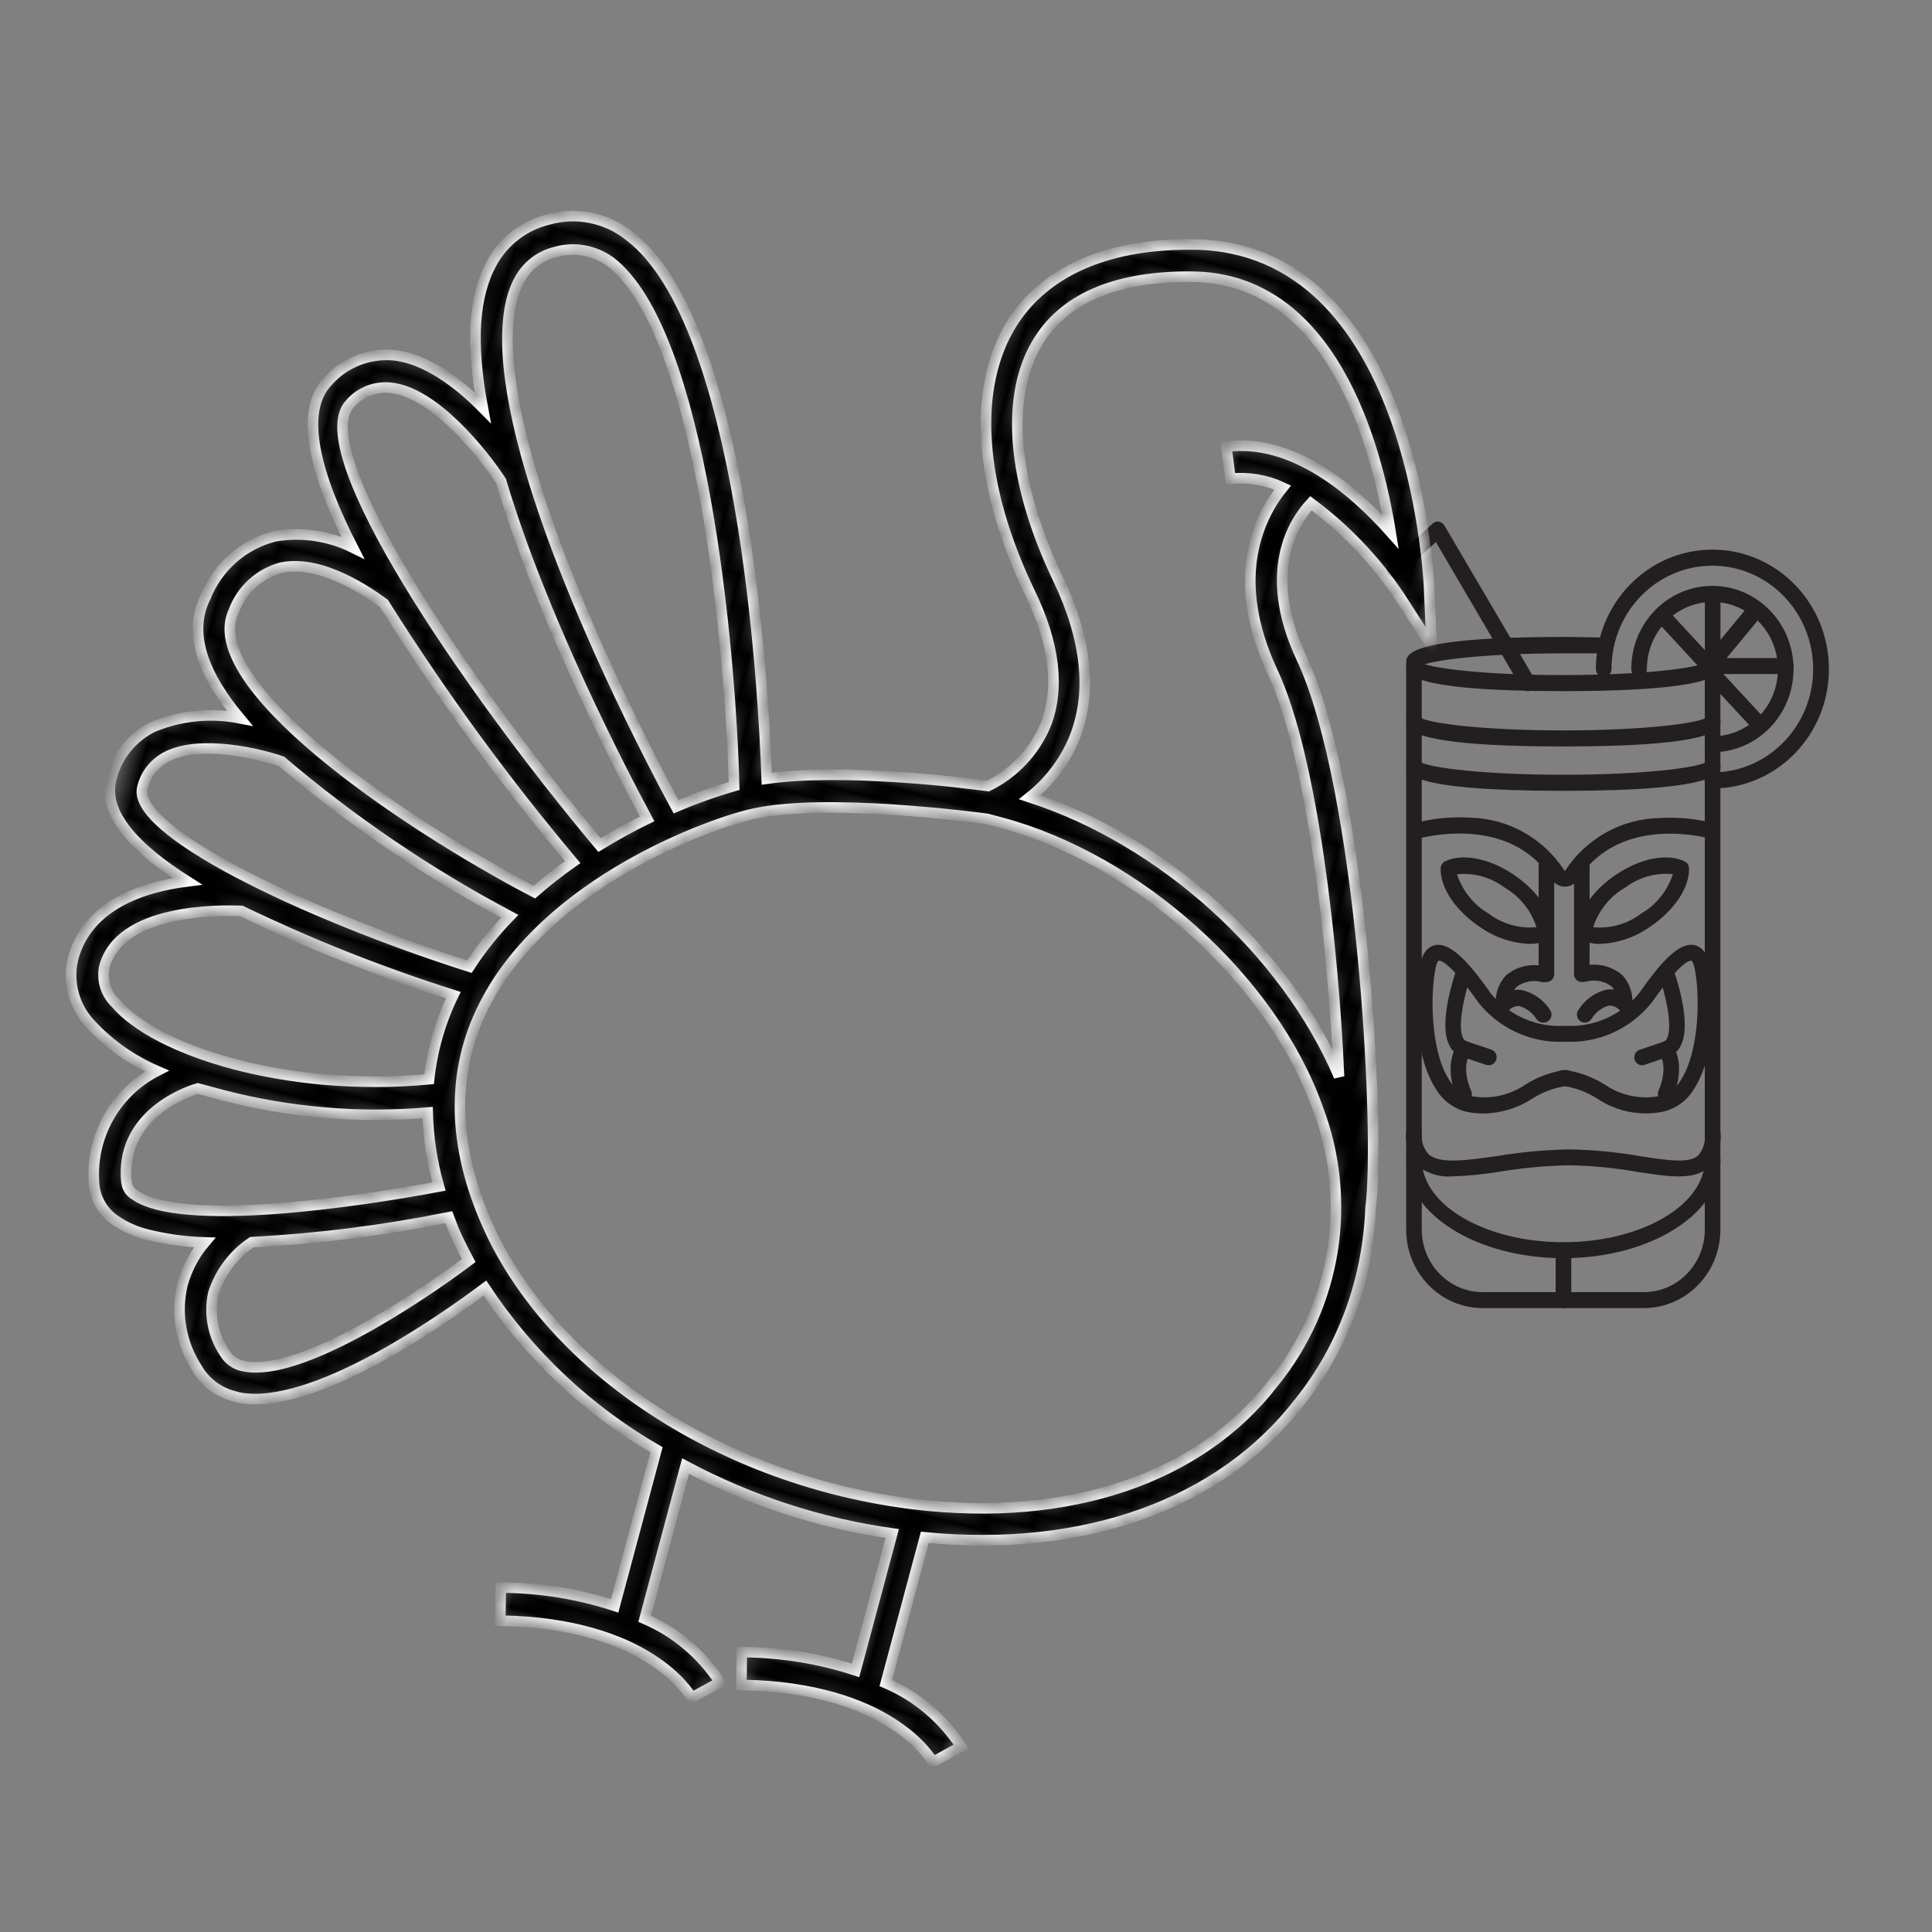 <?xml version="1.0" encoding="UTF-8" standalone="no"?>
<svg width="128px" height="128px" viewBox="0 0 128 128" version="1.1" xmlns="http://www.w3.org/2000/svg" xmlns:xlink="http://www.w3.org/1999/xlink">
    <rect x="0" y="0" width="128" height="128" fill="#808080" stroke="none"/>
    <!-- Generator: Sketch 41.2 (35397) - http://www.bohemiancoding.com/sketch -->
    <title>icon-128</title>
    <desc>Created with Sketch.</desc>
    <defs>
        <path d="M20.035,11.061 C19.94,10.893 19.942,10.686 20.039,10.52 L26.015,0.349 C26.094,0.213 26.229,0.121 26.382,0.098 C26.535,0.075 26.69,0.124 26.804,0.23 L29.652,2.864 C29.796,2.989 29.861,3.184 29.824,3.373 C29.786,3.562 29.651,3.715 29.471,3.772 C29.291,3.829 29.095,3.782 28.96,3.648 L26.579,1.444 L20.938,11.068 C20.844,11.227 20.676,11.324 20.495,11.324 C20.306,11.329 20.13,11.228 20.035,11.061 Z" id="path-1"></path>
        <mask id="mask-2" maskContentUnits="userSpaceOnUse" maskUnits="objectBoundingBox" x="-0.25" y="-0.25" width="10.369" height="11.731">
            <rect x="19.715" y="-0.157" width="10.369" height="11.731" fill="white"></rect>
            <use xlink:href="#path-1" fill="black"></use>
        </mask>
        <path d="M86.327,40.106 C86.076,37.949 84.803,36.048 82.909,35.003 C81.294,34.27 79.493,34.06 77.755,34.404 C81.354,30.435 83.547,26.669 82.206,24.209 C81.472,22.726 80.081,21.682 78.457,21.395 C76.328,21.042 73.836,22.048 71.834,23.225 C73.719,19.299 74.347,16.186 73.73,13.779 C73.338,12.189 72.298,10.837 70.865,10.056 C69.205,9.066 67.172,8.939 65.403,9.714 C56.596,13.297 49.025,36.458 47.3,42.095 C42.594,40.095 34.724,38.982 33.01,38.768 C31.567,37.507 30.629,35.762 30.369,33.858 C30.082,31.301 31.189,28.509 33.638,25.685 C38.803,19.684 40.89,13.501 39.399,8.708 C38.547,5.98 36.066,2.364 29.145,0.588 C15.121,-3.006 8.519,17.555 8.21,18.432 L7.028,22.198 L9.946,19.555 C12.096,17.68 14.548,16.186 17.197,15.137 C17.943,16.539 19.242,20.347 15.142,25.204 C9.041,32.425 1.917,54.302 1.299,59.201 C0.251,63.753 0.627,68.588 2.534,72.894 C5.825,80.746 13.683,86.191 24.172,87.935 L24.172,97.927 C21.973,98.243 19.916,99.207 18.262,100.698 L19.806,102.174 C19.966,102.003 23.863,98.13 33.383,100.526 L33.915,98.419 C31.441,97.76 28.879,97.497 26.323,97.638 L26.323,88.245 C31.126,88.83 35.995,88.57 40.709,87.475 L40.709,97.948 C38.51,98.266 36.454,99.23 34.799,100.719 L36.343,102.195 C36.503,102.024 40.4,98.151 49.92,100.548 L50.442,98.419 C47.967,97.76 45.405,97.497 42.849,97.638 L42.849,86.93 C47.939,85.561 52.644,83.027 56.596,79.527 C58.875,82.426 65.552,90.374 70.439,90.749 L70.801,90.749 C71.86,90.764 72.88,90.351 73.634,89.604 C75.089,88.306 75.951,86.466 76.019,84.512 C76.013,83.439 75.773,82.38 75.316,81.41 C76.559,81.703 77.83,81.865 79.107,81.891 C79.893,81.912 80.676,81.788 81.418,81.527 C82.313,81.22 83.026,80.531 83.366,79.644 C84.462,76.69 83.647,73.363 81.311,71.257 C83.092,71 84.8,70.373 86.327,69.417 C87.703,68.59 88.563,67.113 88.605,65.502 C88.605,61.843 85.411,59.736 82.621,58.602 C86.497,57.393 89.298,55.692 89.244,53.253 C89.25,51.746 88.605,50.31 87.477,49.316 C85.914,48.111 84.032,47.397 82.067,47.262 C85.006,45.198 86.88,42.802 86.327,40.106 Z M81.993,36.918 C83.288,37.67 84.141,39.005 84.282,40.502 C85.251,45.69 70.333,51.06 60.227,53.339 C59.628,52.445 58.981,51.585 58.289,50.761 C64.092,46.707 69.611,42.257 74.805,37.442 C75.71,37.1 79.48,35.634 81.993,36.918 Z M78.117,23.535 C79.106,23.704 79.954,24.341 80.396,25.247 C82.429,28.969 68.15,41.293 56.863,49.209 C56,48.3 55.127,47.466 54.264,46.717 C56.724,44.107 64.444,35.677 69.406,27.6 C70.95,26.209 75.22,23.021 78.117,23.535 Z M69.811,11.992 C70.743,12.483 71.421,13.352 71.674,14.378 C72.324,16.924 70.95,21.096 67.692,26.423 C62.762,34.5 54.914,43.026 52.624,45.444 C51.552,44.6 50.428,43.825 49.26,43.122 C51.794,34.554 59.088,14.57 66.201,11.682 C67.369,11.247 68.716,11.331 69.811,11.992 Z M16.75,26.595 C21.244,21.246 20.243,16.785 19.274,14.613 C20.446,14.403 21.654,14.518 22.766,14.945 L23.576,12.966 C19.476,11.265 14.674,13.586 11.607,15.608 C14.056,10.152 19.774,0.407 28.644,2.664 C33.436,3.894 36.386,6.14 37.397,9.35 C38.675,13.415 36.748,18.871 32.073,24.327 C29.209,27.675 27.941,30.991 28.303,34.168 C28.507,35.837 29.142,37.423 30.146,38.768 C20.935,39.239 11.128,44.235 5.569,51.338 C8.199,43.005 12.778,31.301 16.75,26.595 Z M4.515,72.081 C1.815,66.068 2.53,59.062 6.389,53.724 C11.554,46.236 22.223,40.887 31.562,40.887 L32.499,40.887 C33.223,40.983 43.073,42.267 47.481,44.535 C49.973,45.786 59.631,52.419 61.505,61.48 C62.496,66.251 61.154,70.958 57.501,75.462 C50.91,83.581 38.004,87.807 25.386,85.988 C15.206,84.523 7.592,79.452 4.515,72.081 Z M73.889,84.512 C73.827,85.905 73.2,87.211 72.154,88.128 C71.746,88.531 71.177,88.725 70.61,88.652 C66.904,88.363 60.781,81.452 58.108,78.04 C58.47,77.655 58.822,77.259 59.173,76.852 C59.525,76.446 59.823,76.029 60.121,75.611 C64.056,77.565 68.127,79.227 72.303,80.586 C73.259,81.676 73.818,83.061 73.889,84.512 Z M81.343,78.906 C81.221,79.228 80.951,79.471 80.619,79.559 C77.105,80.885 66.308,76.232 61.282,73.814 C62.133,72.393 62.802,70.869 63.273,69.278 C67.571,70.831 72.101,71.641 76.669,71.675 L78.394,71.675 C79.373,72.263 82.866,74.884 81.365,78.874 L81.343,78.906 Z M86.465,65.491 C86.412,66.391 85.901,67.2 85.113,67.631 C81.705,69.984 72.633,70.412 63.752,67.117 C64.055,65.193 64.018,63.231 63.646,61.319 C68.685,61.093 73.703,60.507 78.66,59.565 C80.119,59.907 86.465,61.501 86.465,65.491 Z M63.102,59.223 C62.661,57.864 62.087,56.552 61.388,55.307 C67.34,53.938 73.128,51.926 78.649,49.306 C80.257,49.188 84.186,49.306 86.039,50.942 C86.725,51.542 87.115,52.414 87.104,53.328 C87.168,56.281 74.858,58.656 63.102,59.223 Z" id="path-3"></path>
        <mask id="mask-4" maskContentUnits="userSpaceOnUse" maskUnits="objectBoundingBox" x="0" y="0" width="88.519" height="102.028" fill="white">
            <use xlink:href="#path-3"></use>
        </mask>
        <path d="M57.97,67.727 L57.768,66.326 C57.693,65.855 55.968,54.847 46.938,49.616 C28.751,39.785 12.778,55.361 12.608,55.51 L12.235,55.885 L12.299,56.409 C13.055,62.496 15.493,66.871 19.444,69.428 C22.463,71.221 25.927,72.112 29.432,71.996 C33.416,71.906 37.365,71.218 41.145,69.952 C50.229,67.021 56.49,67.588 56.554,67.588 L57.97,67.727 Z M40.56,67.92 C35.715,69.482 26.717,71.525 20.594,67.62 C17.282,65.481 15.27,61.822 14.492,56.676 C16.92,54.537 30.625,43.219 45.905,51.531 C52.294,55.232 54.669,62.464 55.393,65.438 C50.346,65.475 45.336,66.312 40.549,67.92 L40.56,67.92 Z" id="path-5"></path>
        <mask id="mask-6" maskContentUnits="userSpaceOnUse" maskUnits="objectBoundingBox" x="0" y="0" width="45.735" height="25.642" fill="white">
            <use xlink:href="#path-5"></use>
        </mask>
        <ellipse id="path-7" cx="26.365" cy="8.622" rx="1.64" ry="1.647"></ellipse>
        <mask id="mask-8" maskContentUnits="userSpaceOnUse" maskUnits="objectBoundingBox" x="0" y="0" width="3.28" height="3.295" fill="white">
            <use xlink:href="#path-7"></use>
        </mask>
    </defs>
    <g id="Page-1" stroke="none" stroke-width="1" fill="none" fill-rule="evenodd">
        <g id="icon-128">
            <g id="Group" transform="translate(-6, 0)">
                <g id="noun_1134423" transform="translate(112.311, 60.932) scale(-1, 1) translate(-112.311, -60.932) translate(96.912, 34.466)">
                    <path d="M23.476,52.198 L12.795,52.198 C9.999,52.194 7.734,49.872 7.73,47.006 L7.73,9.879 C7.73,9.587 7.961,9.35 8.246,9.35 L8.246,9.35 C8.532,9.35 8.763,9.587 8.763,9.879 L8.763,47.006 C8.766,49.287 10.569,51.136 12.795,51.14 L23.482,51.14 C25.708,51.136 27.511,49.287 27.515,47.006 L27.515,9.879 C27.515,9.587 27.746,9.35 28.031,9.35 L28.031,9.35 C28.316,9.35 28.547,9.587 28.547,9.879 L28.547,47.006 C28.544,49.874 26.274,52.198 23.476,52.198 L23.476,52.198 Z" id="Shape" fill="#231F20"></path>
                    <path d="M8.259,17.773 C3.996,17.773 0.54,14.23 0.54,9.861 C0.54,5.491 3.996,1.948 8.259,1.948 C12.521,1.948 15.977,5.491 15.977,9.861 C15.977,10.153 15.746,10.39 15.461,10.39 C15.176,10.39 14.944,10.153 14.944,9.861 C14.944,6.079 11.954,3.013 8.265,3.013 C4.576,3.013 1.585,6.079 1.585,9.861 C1.585,13.642 4.576,16.708 8.265,16.708 C8.55,16.708 8.781,16.945 8.781,17.237 C8.781,17.53 8.55,17.767 8.265,17.767 L8.259,17.773 Z" id="Shape" fill="#231F20"></path>
                    <path d="M8.259,15.37 C5.291,15.37 2.884,12.903 2.884,9.861 C2.884,6.818 5.291,4.351 8.259,4.351 C11.227,4.351 13.633,6.818 13.633,9.861 C13.633,10.153 13.402,10.39 13.117,10.39 C12.832,10.39 12.6,10.153 12.6,9.861 C12.597,7.403 10.652,5.414 8.255,5.416 C5.857,5.418 3.916,7.412 3.917,9.869 C3.918,12.326 5.861,14.318 8.259,14.318 C8.544,14.318 8.775,14.555 8.775,14.847 C8.775,15.139 8.544,15.376 8.259,15.376 L8.259,15.37 Z" id="Shape" fill="#231F20"></path>
                    <g id="Shape">
                        <use fill="#231F20" fill-rule="evenodd" xlink:href="#path-1"></use>
                        <use stroke="#FFFFFF" mask="url(#mask-2)" stroke-width="0.5" xlink:href="#path-1"></use>
                    </g>
                    <path d="M18.133,14.99 C7.724,14.99 7.724,13.782 7.724,13.328 C7.724,13.08 7.892,12.865 8.128,12.811 C8.365,12.758 8.606,12.879 8.708,13.104 C9.315,13.459 12.825,13.926 18.133,13.926 C23.44,13.926 26.932,13.459 27.557,13.104 C27.66,12.879 27.901,12.758 28.137,12.811 C28.373,12.865 28.541,13.08 28.541,13.328 C28.541,13.782 28.541,14.99 18.133,14.99 Z" id="Shape" fill="#231F20"></path>
                    <path d="M18.133,17.928 C7.724,17.928 7.724,16.721 7.724,16.266 C7.724,16.018 7.892,15.804 8.128,15.75 C8.365,15.696 8.606,15.818 8.708,16.042 C9.315,16.397 12.825,16.864 18.133,16.864 C23.44,16.864 26.932,16.397 27.557,16.042 C27.66,15.818 27.901,15.696 28.137,15.75 C28.373,15.804 28.541,16.018 28.541,16.266 C28.541,16.727 28.541,17.928 18.133,17.928 Z" id="Shape" fill="#231F20"></path>
                    <path d="M18.133,11.324 C10.706,11.324 8.574,10.701 7.967,10.191 L3.401,10.191 C3.116,10.191 2.884,9.954 2.884,9.661 C2.884,9.369 3.116,9.132 3.401,9.132 L8.259,9.132 C8.459,9.132 8.641,9.251 8.726,9.437 C9.333,9.792 12.843,10.259 18.151,10.259 C23.458,10.259 26.95,9.792 27.575,9.437 C27.678,9.213 27.919,9.091 28.155,9.145 C28.391,9.199 28.559,9.413 28.559,9.661 C28.541,10.116 28.541,11.324 18.133,11.324 Z" id="Shape" fill="#231F20"></path>
                    <path d="M28.031,9.96 C27.829,9.959 27.646,9.838 27.563,9.649 C26.956,9.288 23.452,8.821 18.139,8.821 L15.843,8.821 C15.704,8.832 15.568,8.782 15.467,8.683 C15.366,8.585 15.311,8.447 15.315,8.304 C15.312,8.164 15.363,8.028 15.457,7.926 C15.552,7.825 15.682,7.766 15.819,7.763 C16.566,7.763 17.343,7.732 18.145,7.732 C28.541,7.732 28.541,8.946 28.541,9.4 C28.549,9.545 28.499,9.686 28.403,9.792 C28.307,9.898 28.172,9.959 28.031,9.96 Z" id="Shape" fill="#231F20"></path>
                    <path d="M8.24,9.96 C8.088,9.961 7.944,9.892 7.846,9.773 L5.271,6.661 C5.073,6.434 5.092,6.086 5.313,5.883 C5.535,5.68 5.875,5.699 6.073,5.926 L8.647,9.039 C8.778,9.196 8.807,9.417 8.722,9.604 C8.637,9.791 8.454,9.911 8.253,9.91 L8.24,9.96 Z" id="Shape" fill="#231F20"></path>
                    <path d="M18.133,48.892 C12.394,48.892 7.724,45.966 7.724,42.368 C7.724,42.076 7.955,41.839 8.24,41.839 C8.525,41.839 8.757,42.076 8.757,42.368 C8.757,45.381 12.965,47.834 18.133,47.834 C23.3,47.834 27.509,45.381 27.509,42.368 C27.509,42.076 27.74,41.839 28.025,41.839 C28.31,41.839 28.541,42.076 28.541,42.368 C28.541,45.96 23.877,48.892 18.133,48.892 Z" id="Shape" fill="#231F20"></path>
                    <path d="M25.438,43.47 C24.4,43.435 23.366,43.331 22.341,43.159 C20.818,42.909 19.28,42.768 17.738,42.736 C16.219,42.765 14.705,42.913 13.208,43.178 C11.137,43.495 9.497,43.744 8.526,42.891 C7.935,42.281 7.641,41.431 7.724,40.575 C7.724,40.283 7.955,40.046 8.24,40.046 C8.525,40.046 8.757,40.283 8.757,40.575 C8.689,41.121 8.85,41.671 9.2,42.088 C9.807,42.63 11.246,42.412 13.056,42.132 C14.603,41.86 16.168,41.71 17.738,41.684 C19.329,41.716 20.915,41.861 22.487,42.119 C24.545,42.412 26.324,42.667 27.059,42.013 C27.406,41.626 27.572,41.104 27.515,40.582 C27.515,40.289 27.746,40.053 28.031,40.053 C28.316,40.053 28.547,40.289 28.547,40.582 C28.618,41.413 28.322,42.233 27.739,42.817 C27.075,43.315 26.257,43.547 25.438,43.47 Z" id="Shape" fill="#231F20"></path>
                    <path d="M15.679,28.069 C14.509,28.017 13.377,27.629 12.412,26.949 C10.797,25.872 9.777,24.353 9.807,23.07 C9.811,22.871 9.923,22.69 10.099,22.603 C11.228,22.049 13.001,22.386 14.617,23.463 C16.232,24.54 17.252,26.058 17.222,27.341 C17.218,27.54 17.105,27.721 16.93,27.808 C16.537,27.989 16.11,28.078 15.679,28.069 L15.679,28.069 Z M10.876,23.45 C11.237,24.556 11.985,25.486 12.977,26.058 C13.892,26.754 15.026,27.076 16.159,26.961 C15.798,25.855 15.049,24.925 14.058,24.353 C13.143,23.657 12.009,23.335 10.876,23.45 L10.876,23.45 Z" id="Shape" fill="#231F20"></path>
                    <path d="M12.995,36.106 C12.941,36.115 12.886,36.115 12.831,36.106 L11.192,35.552 C10.802,35.422 10.486,35.127 10.323,34.743 C9.619,33.242 10.718,30.092 10.846,29.762 C10.944,29.487 11.242,29.347 11.51,29.448 C11.779,29.549 11.916,29.855 11.817,30.13 C11.392,31.306 10.87,33.485 11.258,34.313 C11.299,34.424 11.386,34.511 11.495,34.55 L13.135,35.104 C13.341,35.202 13.459,35.427 13.427,35.658 C13.395,35.888 13.22,36.07 12.995,36.106 Z" id="Shape" fill="#231F20"></path>
                    <path d="M11.362,38.559 C11.156,38.559 10.97,38.434 10.888,38.241 C9.91,35.963 10.924,34.724 10.973,34.674 C11.163,34.477 11.469,34.464 11.675,34.644 C11.88,34.823 11.916,35.135 11.756,35.359 C11.72,35.402 11.149,36.199 11.835,37.812 C11.891,37.945 11.89,38.096 11.834,38.229 C11.777,38.362 11.671,38.465 11.538,38.515 C11.482,38.54 11.422,38.555 11.362,38.559 L11.362,38.559 Z" id="Shape" fill="#231F20"></path>
                    <path d="M20.392,28.069 C19.961,28.078 19.533,27.989 19.141,27.808 C18.965,27.721 18.853,27.54 18.849,27.341 C18.819,26.058 19.839,24.54 21.454,23.463 C23.07,22.386 24.843,22.049 25.972,22.603 C26.147,22.69 26.26,22.871 26.264,23.07 C26.294,24.353 25.274,25.872 23.659,26.949 C22.694,27.629 21.562,28.017 20.392,28.069 L20.392,28.069 Z M19.918,26.961 C21.042,27.071 22.167,26.752 23.076,26.065 C24.067,25.492 24.816,24.563 25.177,23.456 C24.043,23.342 22.909,23.663 21.995,24.359 C21.01,24.935 20.268,25.864 19.912,26.967 L19.918,26.961 Z" id="Shape" fill="#231F20"></path>
                    <path d="M23.349,39.306 C22.229,39.275 21.138,38.935 20.191,38.322 C19.534,37.901 18.801,37.622 18.035,37.5 C17.272,37.622 16.541,37.902 15.886,38.322 C14.63,39.16 13.11,39.476 11.635,39.206 C10.73,39.033 9.941,38.471 9.467,37.662 C7.955,35.315 8.058,31.126 8.447,29.395 C8.647,28.511 9.097,28.243 9.437,28.15 C10.481,27.938 11.671,29.277 13.135,31.362 C14.232,32.687 15.83,33.466 17.525,33.504 L18.539,33.504 C20.234,33.466 21.832,32.687 22.93,31.362 C24.199,29.557 25.541,27.926 26.628,28.15 C26.968,28.219 27.411,28.486 27.618,29.395 C28.013,31.119 28.11,35.315 26.586,37.668 C26.114,38.478 25.327,39.042 24.424,39.218 C24.068,39.278 23.709,39.308 23.349,39.306 Z M18.369,36.479 C19.175,36.642 19.946,36.949 20.647,37.388 C21.696,38.107 22.974,38.383 24.217,38.16 C24.841,38.035 25.381,37.64 25.699,37.077 C26.968,35.116 26.95,31.25 26.586,29.607 C26.513,29.277 26.415,29.183 26.403,29.183 C26.27,29.146 25.656,29.264 23.744,31.979 C22.449,33.576 20.541,34.517 18.515,34.556 L17.525,34.556 C15.5,34.517 13.591,33.576 12.297,31.979 C10.384,29.271 9.783,29.152 9.637,29.183 C9.637,29.183 9.528,29.277 9.455,29.607 C9.084,31.219 9.066,35.091 10.342,37.077 C10.66,37.64 11.2,38.035 11.823,38.16 C13.066,38.383 14.345,38.107 15.394,37.388 C16.104,36.946 16.885,36.638 17.701,36.479 C17.781,36.44 17.869,36.423 17.956,36.43 L18.114,36.43 C18.202,36.424 18.29,36.441 18.369,36.479 Z" id="Shape" fill="#231F20"></path>
                    <path d="M18.035,24.278 C17.665,24.272 17.323,24.076 17.125,23.755 C14.319,19.398 8.447,21.085 8.386,21.103 C8.12,21.163 7.855,21.001 7.78,20.733 C7.704,20.465 7.845,20.183 8.101,20.089 C9.304,19.773 10.548,19.654 11.787,19.734 C14.275,19.784 16.586,21.067 17.987,23.176 C18.023,23.232 18.017,23.282 18.084,23.176 C19.48,21.055 21.795,19.762 24.29,19.709 C25.529,19.629 26.773,19.749 27.976,20.064 C28.232,20.158 28.373,20.44 28.297,20.708 C28.222,20.976 27.956,21.138 27.691,21.078 C27.63,21.078 21.758,19.398 18.952,23.73 C18.759,24.062 18.412,24.269 18.035,24.278 Z" id="Shape" fill="#231F20"></path>
                    <path d="M23.076,36.106 C22.82,36.11 22.6,35.921 22.558,35.662 C22.517,35.403 22.668,35.152 22.912,35.072 L24.551,34.518 C24.66,34.479 24.747,34.392 24.788,34.282 C25.177,33.454 24.648,31.275 24.229,30.099 C24.13,29.824 24.268,29.518 24.536,29.417 C24.804,29.315 25.102,29.456 25.201,29.731 C25.329,30.086 26.415,33.242 25.723,34.711 C25.571,35.089 25.271,35.385 24.897,35.527 L23.258,36.081 C23.199,36.1 23.137,36.109 23.076,36.106 L23.076,36.106 Z" id="Shape" fill="#231F20"></path>
                    <path d="M24.709,38.559 C24.638,38.559 24.568,38.544 24.503,38.515 C24.377,38.459 24.278,38.354 24.228,38.223 C24.178,38.092 24.181,37.946 24.235,37.818 C24.934,36.193 24.339,35.396 24.314,35.365 C24.138,35.14 24.168,34.812 24.381,34.624 C24.595,34.438 24.914,34.463 25.098,34.68 C25.14,34.73 26.16,35.969 25.183,38.247 C25.099,38.438 24.913,38.56 24.709,38.559 Z" id="Shape" fill="#231F20"></path>
                    <path d="M16.706,33.28 C16.532,33.28 16.37,33.191 16.274,33.043 C16.013,32.617 15.609,32.303 15.139,32.159 C14.872,32.14 14.611,32.245 14.428,32.445 C14.285,32.58 14.08,32.621 13.898,32.552 C13.716,32.482 13.588,32.313 13.566,32.116 C13.498,31.395 13.735,30.679 14.216,30.148 C14.927,29.533 15.88,29.302 16.784,29.526 C16.975,29.542 17.142,29.666 17.217,29.846 C17.292,30.027 17.263,30.236 17.141,30.388 C17.02,30.54 16.827,30.611 16.639,30.572 C16.054,30.407 15.429,30.524 14.938,30.889 C14.877,30.952 14.824,31.023 14.781,31.101 C14.946,31.076 15.113,31.076 15.278,31.101 C16.048,31.285 16.716,31.77 17.143,32.452 C17.221,32.569 17.251,32.713 17.224,32.852 C17.198,32.991 17.118,33.114 17.003,33.192 C16.915,33.252 16.811,33.283 16.706,33.28 Z" id="Shape" fill="#231F20"></path>
                    <path d="M19.432,33.28 C19.244,33.279 19.071,33.172 18.981,33.003 C18.891,32.833 18.899,32.626 19.001,32.464 C19.437,31.78 20.117,31.3 20.896,31.126 C21.061,31.101 21.228,31.101 21.394,31.126 C21.348,31.048 21.293,30.977 21.23,30.914 C20.74,30.553 20.117,30.438 19.535,30.603 C19.348,30.642 19.154,30.571 19.033,30.419 C18.911,30.267 18.882,30.058 18.957,29.878 C19.032,29.697 19.199,29.573 19.39,29.557 C20.294,29.333 21.248,29.565 21.958,30.179 C22.439,30.71 22.676,31.426 22.608,32.147 C22.586,32.345 22.458,32.513 22.276,32.583 C22.094,32.652 21.889,32.611 21.746,32.477 C21.563,32.276 21.302,32.171 21.035,32.19 C20.565,32.334 20.161,32.648 19.9,33.074 C19.79,33.222 19.612,33.3 19.432,33.28 Z" id="Shape" fill="#231F20"></path>
                    <path d="M19.256,30.597 C18.971,30.597 18.74,30.36 18.74,30.067 L18.74,22.877 C18.74,22.585 18.971,22.348 19.256,22.348 C19.541,22.348 19.772,22.585 19.772,22.877 L19.772,30.067 C19.772,30.36 19.541,30.597 19.256,30.597 Z" id="Shape" fill="#231F20"></path>
                    <path d="M16.912,30.597 C16.627,30.597 16.396,30.36 16.396,30.067 L16.396,22.877 C16.396,22.585 16.627,22.348 16.912,22.348 C17.197,22.348 17.428,22.585 17.428,22.877 L17.428,30.067 C17.428,30.208 17.374,30.342 17.277,30.442 C17.18,30.541 17.049,30.597 16.912,30.597 Z" id="Shape" fill="#231F20"></path>
                    <path d="M18.133,52.198 C17.995,52.199 17.862,52.144 17.764,52.045 C17.666,51.946 17.61,51.81 17.61,51.669 L17.61,48.363 C17.61,48.071 17.841,47.834 18.126,47.834 C18.412,47.834 18.643,48.071 18.643,48.363 L18.643,51.669 C18.643,51.958 18.415,52.194 18.133,52.198 Z" id="Shape" fill="#231F20"></path>
                    <path d="M8.24,9.96 C7.955,9.96 7.724,9.723 7.724,9.431 L7.724,5.291 C7.724,4.999 7.955,4.762 8.24,4.762 C8.525,4.762 8.757,4.999 8.757,5.291 L8.757,9.4 C8.765,9.546 8.714,9.688 8.617,9.794 C8.519,9.9 8.383,9.96 8.24,9.96 Z" id="Shape" fill="#231F20"></path>
                    <path d="M5.332,13.857 C5.125,13.857 4.938,13.73 4.858,13.534 C4.777,13.339 4.818,13.113 4.961,12.961 L7.852,9.848 C7.977,9.7 8.172,9.634 8.358,9.678 C8.545,9.722 8.692,9.869 8.741,10.058 C8.79,10.248 8.733,10.45 8.593,10.583 L5.702,13.695 C5.605,13.798 5.471,13.857 5.332,13.857 L5.332,13.857 Z" id="Shape" fill="#231F20"></path>
                    <path d="M8.714,9.96 C8.506,9.962 8.317,9.836 8.235,9.64 C8.153,9.445 8.193,9.217 8.338,9.064 L10.979,6.206 C11.179,6.013 11.491,6.014 11.689,6.208 C11.888,6.402 11.904,6.721 11.726,6.935 L9.109,9.767 C9.012,9.888 8.867,9.959 8.714,9.96 Z" id="Shape" fill="#231F20"></path>
                </g>
                <g id="noun_1042947" transform="translate(56.827, 61.324) scale(-1, 1) rotate(-15) translate(-56.827, -61.324) translate(12.075, 9.835)" stroke="#FFFFFF" stroke-width="0.7" fill="#000000">
                    <g id="icons_animals_2" transform="translate(0, 0)">
                        <use id="Shape" mask="url(#mask-4)" xlink:href="#path-3"></use>
                        <use id="Shape" mask="url(#mask-6)" xlink:href="#path-5"></use>
                        <use id="Oval" mask="url(#mask-8)" xlink:href="#path-7"></use>
                    </g>
                </g>
            </g>
        </g>
    </g>
</svg>
